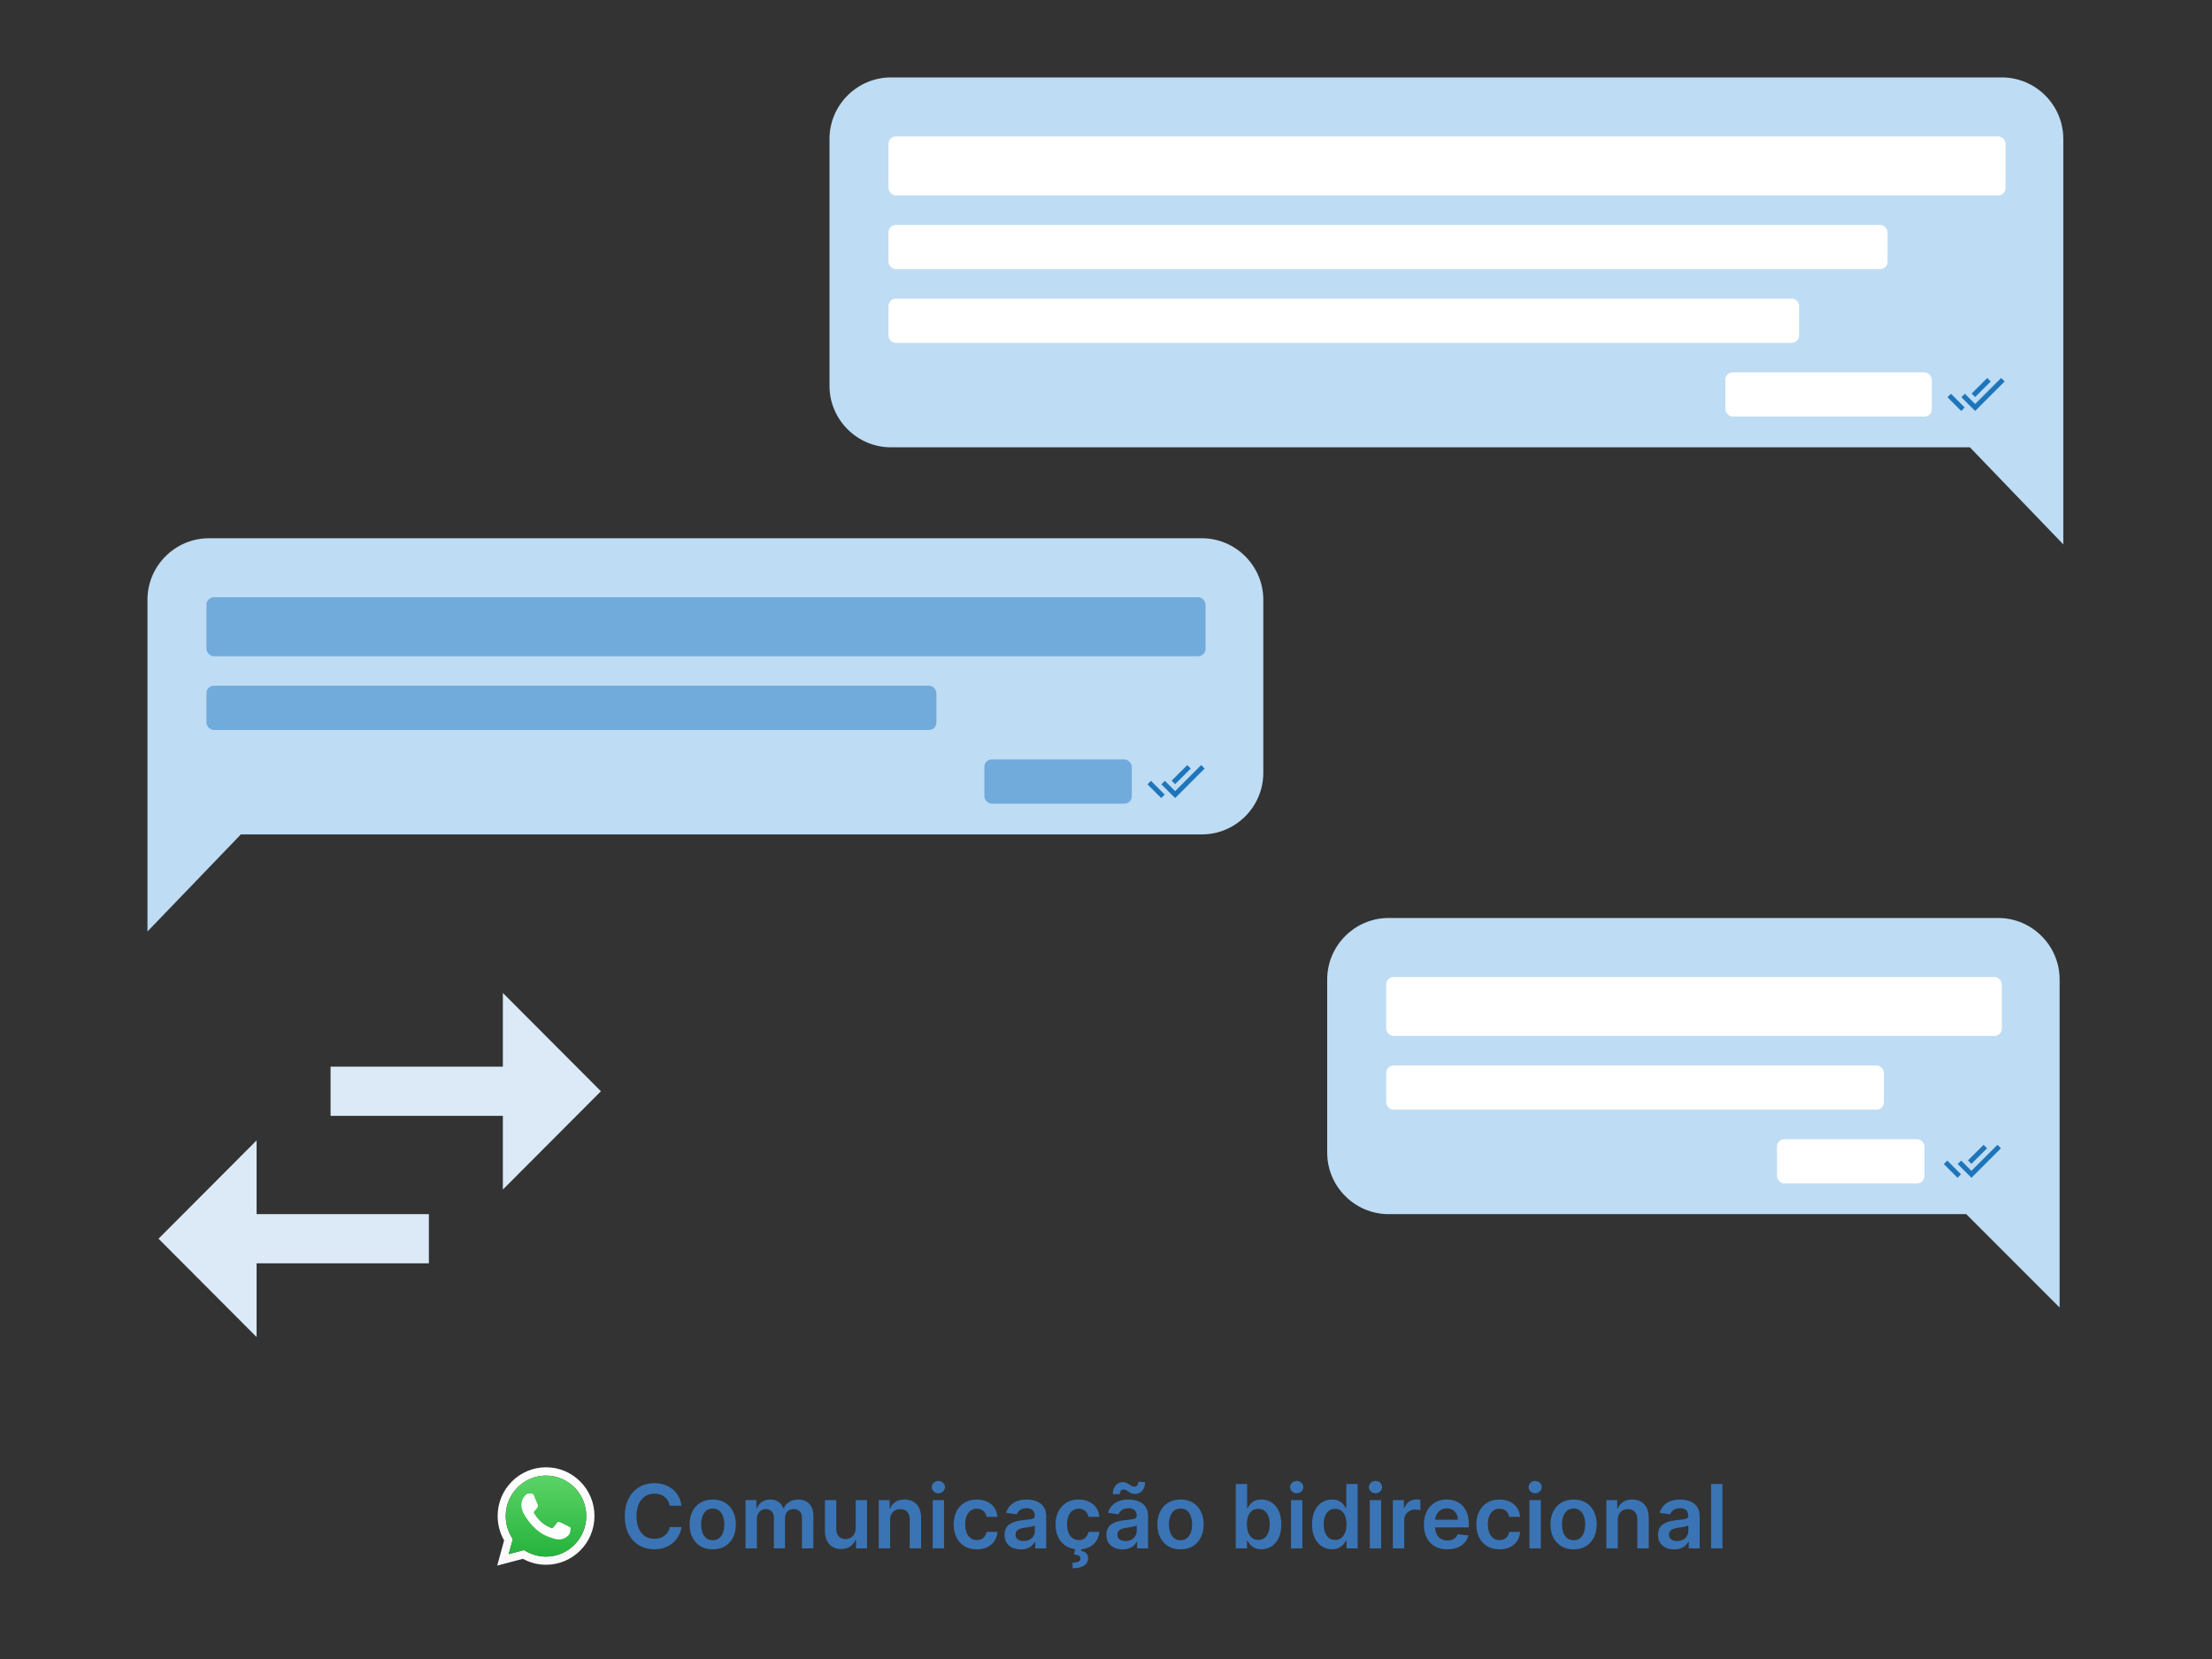 <svg width="600" height="450" viewBox="0 0 600 450" fill="none" xmlns="http://www.w3.org/2000/svg">
<rect x="0" y="0" width="600" height="450" fill="#333333" stroke="none"/>
<path d="M69.6 309.333L43 336L69.6 362.667V342.667H116.333V329.333H69.6V309.333ZM163 296L136.4 269.333V289.333H89.667V302.667H136.4V322.667L163 296Z" fill="#DBEAF6"/>
<path d="M241.666 21H542.999C552.166 21 559.666 28.5 559.666 37.667V147.667L534.333 121.333H241.666C232.499 121.333 224.999 113.833 224.999 104.667V37.667C224.999 28.5 232.499 21 241.666 21Z" fill="#BEDCF4"/>
<rect x="241" y="37" width="303" height="16" rx="2" fill="white"/>
<rect x="241" y="61" width="271" height="12" rx="2" fill="white"/>
<path d="M241 83C241 81.895 241.895 81 243 81H486C487.105 81 488 81.895 488 83V91C488 92.105 487.105 93 486 93H243C241.895 93 241 92.105 241 91V83Z" fill="white"/>
<rect x="468" y="101" width="56" height="12" rx="2" fill="white"/>
<path d="M539.977 103.47L539.037 102.53L534.81 106.757L535.75 107.697L539.977 103.47ZM542.803 102.53L535.75 109.583L532.963 106.803L532.023 107.743L535.75 111.47L543.75 103.47L542.803 102.53ZM528.25 107.743L531.977 111.47L532.917 110.53L529.197 106.803L528.25 107.743Z" fill="#1E75BA"/>
<path d="M326 146H56.667C47.5 146 40 153.5 40 162.667V252.667L65.333 226.333H326C335.167 226.333 342.667 218.833 342.667 209.667V162.667C342.667 153.5 335.167 146 326 146Z" fill="#BEDCF4"/>
<rect x="56" y="162" width="271" height="16" rx="2" fill="#70ABDB"/>
<rect x="56" y="186" width="198" height="12" rx="2" fill="#70ABDB"/>
<rect x="267" y="206" width="40" height="12" rx="2" fill="#70ABDB"/>
<path d="M322.977 208.47L322.037 207.53L317.81 211.757L318.75 212.697L322.977 208.47ZM325.803 207.53L318.75 214.583L315.963 211.803L315.023 212.743L318.75 216.47L326.75 208.47L325.803 207.53ZM311.25 212.743L314.977 216.47L315.917 215.53L312.197 211.803L311.25 212.743Z" fill="#1E75BA"/>
<path d="M376.666 249H541.999C551.166 249 558.666 256.5 558.666 265.667V354.667L533.333 329.333H376.666C367.499 329.333 359.999 321.833 359.999 312.667V265.667C359.999 256.5 367.499 249 376.666 249Z" fill="#BEDCF4"/>
<rect x="376" y="265" width="167" height="16" rx="2" fill="white"/>
<rect x="376" y="289" width="135" height="12" rx="2" fill="white"/>
<rect x="482" y="309" width="40" height="12" rx="2" fill="white"/>
<path d="M538.977 311.47L538.037 310.53L533.81 314.757L534.75 315.697L538.977 311.47ZM541.803 310.53L534.75 317.583L531.963 314.803L531.023 315.743L534.75 319.47L542.75 311.47L541.803 310.53ZM527.25 315.743L530.977 319.47L531.917 318.53L528.197 314.803L527.25 315.743Z" fill="#1E75BA"/>
<path d="M184.857 408.435H181.67C181.579 407.912 181.411 407.449 181.167 407.045C180.923 406.636 180.619 406.29 180.255 406.006C179.891 405.722 179.477 405.509 179.011 405.366C178.55 405.219 178.053 405.145 177.519 405.145C176.57 405.145 175.729 405.384 174.996 405.861C174.263 406.332 173.69 407.026 173.275 407.94C172.86 408.849 172.653 409.96 172.653 411.273C172.653 412.608 172.86 413.733 173.275 414.648C173.695 415.557 174.269 416.244 174.996 416.71C175.729 417.17 176.567 417.401 177.511 417.401C178.033 417.401 178.522 417.332 178.977 417.196C179.437 417.054 179.849 416.847 180.212 416.574C180.582 416.301 180.891 415.966 181.141 415.568C181.397 415.17 181.573 414.716 181.67 414.205L184.857 414.222C184.738 415.051 184.479 415.83 184.082 416.557C183.69 417.284 183.175 417.926 182.539 418.483C181.903 419.034 181.158 419.466 180.306 419.778C179.454 420.085 178.508 420.239 177.468 420.239C175.934 420.239 174.565 419.884 173.36 419.173C172.156 418.463 171.207 417.438 170.513 416.097C169.82 414.756 169.474 413.148 169.474 411.273C169.474 409.392 169.823 407.784 170.522 406.449C171.221 405.108 172.173 404.082 173.377 403.372C174.582 402.662 175.945 402.307 177.468 402.307C178.44 402.307 179.343 402.443 180.178 402.716C181.013 402.989 181.758 403.389 182.411 403.918C183.065 404.44 183.602 405.082 184.022 405.844C184.448 406.599 184.727 407.463 184.857 408.435ZM193.327 420.256C192.048 420.256 190.94 419.974 190.003 419.412C189.065 418.849 188.338 418.062 187.821 417.051C187.31 416.04 187.054 414.858 187.054 413.506C187.054 412.153 187.31 410.969 187.821 409.952C188.338 408.935 189.065 408.145 190.003 407.582C190.94 407.02 192.048 406.739 193.327 406.739C194.605 406.739 195.713 407.02 196.651 407.582C197.588 408.145 198.313 408.935 198.824 409.952C199.341 410.969 199.599 412.153 199.599 413.506C199.599 414.858 199.341 416.04 198.824 417.051C198.313 418.062 197.588 418.849 196.651 419.412C195.713 419.974 194.605 420.256 193.327 420.256ZM193.344 417.784C194.037 417.784 194.616 417.594 195.082 417.213C195.548 416.827 195.895 416.31 196.122 415.662C196.355 415.014 196.472 414.293 196.472 413.497C196.472 412.696 196.355 411.972 196.122 411.324C195.895 410.67 195.548 410.151 195.082 409.764C194.616 409.378 194.037 409.185 193.344 409.185C192.634 409.185 192.043 409.378 191.571 409.764C191.105 410.151 190.756 410.67 190.523 411.324C190.295 411.972 190.182 412.696 190.182 413.497C190.182 414.293 190.295 415.014 190.523 415.662C190.756 416.31 191.105 416.827 191.571 417.213C192.043 417.594 192.634 417.784 193.344 417.784ZM202.218 420V406.909H205.167V409.134H205.32C205.593 408.384 206.045 407.798 206.675 407.378C207.306 406.952 208.059 406.739 208.934 406.739C209.82 406.739 210.567 406.955 211.175 407.386C211.789 407.812 212.221 408.395 212.471 409.134H212.607C212.897 408.406 213.386 407.827 214.073 407.395C214.766 406.957 215.587 406.739 216.536 406.739C217.741 406.739 218.724 407.119 219.485 407.881C220.246 408.642 220.627 409.753 220.627 411.213V420H217.533V411.69C217.533 410.878 217.317 410.284 216.886 409.909C216.454 409.528 215.925 409.338 215.3 409.338C214.556 409.338 213.974 409.571 213.553 410.037C213.138 410.497 212.931 411.097 212.931 411.835V420H209.906V411.562C209.906 410.886 209.701 410.347 209.292 409.943C208.888 409.54 208.36 409.338 207.707 409.338C207.263 409.338 206.86 409.452 206.496 409.679C206.133 409.901 205.843 410.216 205.627 410.625C205.411 411.028 205.303 411.5 205.303 412.04V420H202.218ZM232.101 414.494V406.909H235.186V420H232.195V417.673H232.058C231.763 418.406 231.277 419.006 230.601 419.472C229.93 419.937 229.104 420.17 228.121 420.17C227.263 420.17 226.504 419.98 225.845 419.599C225.192 419.213 224.68 418.653 224.311 417.92C223.942 417.182 223.757 416.29 223.757 415.244V406.909H226.842V414.767C226.842 415.597 227.07 416.256 227.524 416.744C227.979 417.233 228.575 417.477 229.314 417.477C229.768 417.477 230.209 417.366 230.635 417.145C231.061 416.923 231.411 416.594 231.683 416.156C231.962 415.713 232.101 415.159 232.101 414.494ZM241.444 412.33V420H238.359V406.909H241.308V409.134H241.461C241.762 408.401 242.242 407.818 242.901 407.386C243.566 406.955 244.387 406.739 245.364 406.739C246.268 406.739 247.055 406.932 247.725 407.318C248.401 407.705 248.924 408.264 249.293 408.997C249.668 409.73 249.853 410.619 249.847 411.665V420H246.762V412.142C246.762 411.267 246.535 410.582 246.08 410.088C245.631 409.594 245.009 409.347 244.214 409.347C243.674 409.347 243.194 409.466 242.773 409.705C242.359 409.937 242.032 410.276 241.793 410.719C241.56 411.162 241.444 411.699 241.444 412.33ZM252.984 420V406.909H256.069V420H252.984ZM254.535 405.051C254.046 405.051 253.626 404.889 253.273 404.565C252.921 404.236 252.745 403.841 252.745 403.381C252.745 402.915 252.921 402.52 253.273 402.196C253.626 401.866 254.046 401.702 254.535 401.702C255.029 401.702 255.45 401.866 255.796 402.196C256.148 402.52 256.325 402.915 256.325 403.381C256.325 403.841 256.148 404.236 255.796 404.565C255.45 404.889 255.029 405.051 254.535 405.051ZM264.952 420.256C263.645 420.256 262.523 419.969 261.585 419.395C260.653 418.821 259.935 418.028 259.429 417.017C258.929 416 258.679 414.83 258.679 413.506C258.679 412.176 258.935 411.003 259.446 409.986C259.957 408.963 260.679 408.168 261.611 407.599C262.548 407.026 263.656 406.739 264.935 406.739C265.997 406.739 266.938 406.935 267.756 407.327C268.58 407.713 269.236 408.261 269.724 408.972C270.213 409.676 270.491 410.5 270.56 411.443H267.611C267.491 410.812 267.207 410.287 266.759 409.866C266.315 409.44 265.722 409.227 264.977 409.227C264.347 409.227 263.793 409.398 263.315 409.739C262.838 410.074 262.466 410.557 262.199 411.188C261.938 411.818 261.807 412.574 261.807 413.455C261.807 414.347 261.938 415.114 262.199 415.756C262.46 416.392 262.827 416.884 263.298 417.23C263.776 417.571 264.335 417.741 264.977 417.741C265.432 417.741 265.838 417.656 266.196 417.486C266.56 417.31 266.864 417.057 267.108 416.727C267.352 416.398 267.52 415.997 267.611 415.526H270.56C270.486 416.452 270.213 417.273 269.741 417.989C269.27 418.699 268.628 419.256 267.815 419.659C267.003 420.057 266.048 420.256 264.952 420.256ZM276.86 420.264C276.031 420.264 275.283 420.116 274.619 419.821C273.96 419.52 273.437 419.077 273.05 418.491C272.67 417.906 272.479 417.185 272.479 416.327C272.479 415.588 272.616 414.977 272.888 414.494C273.161 414.011 273.533 413.625 274.005 413.335C274.477 413.045 275.008 412.827 275.599 412.679C276.195 412.526 276.812 412.415 277.448 412.347C278.215 412.267 278.837 412.196 279.315 412.134C279.792 412.065 280.138 411.963 280.354 411.827C280.576 411.685 280.687 411.466 280.687 411.17V411.119C280.687 410.477 280.496 409.98 280.116 409.628C279.735 409.276 279.187 409.099 278.471 409.099C277.715 409.099 277.116 409.264 276.673 409.594C276.235 409.923 275.94 410.312 275.786 410.761L272.906 410.352C273.133 409.557 273.508 408.892 274.031 408.358C274.553 407.818 275.192 407.415 275.948 407.148C276.704 406.875 277.539 406.739 278.454 406.739C279.085 406.739 279.712 406.812 280.337 406.96C280.962 407.108 281.533 407.352 282.05 407.693C282.567 408.028 282.982 408.486 283.295 409.065C283.613 409.645 283.772 410.369 283.772 411.239V420H280.806V418.202H280.704C280.516 418.565 280.252 418.906 279.911 419.224C279.576 419.537 279.153 419.79 278.641 419.983C278.136 420.17 277.542 420.264 276.86 420.264ZM277.661 417.997C278.281 417.997 278.817 417.875 279.272 417.631C279.727 417.381 280.076 417.051 280.32 416.642C280.57 416.233 280.695 415.787 280.695 415.304V413.761C280.599 413.841 280.434 413.915 280.201 413.983C279.974 414.051 279.718 414.111 279.434 414.162C279.15 414.213 278.869 414.259 278.59 414.298C278.312 414.338 278.07 414.372 277.866 414.401C277.406 414.463 276.994 414.565 276.63 414.707C276.266 414.849 275.979 415.048 275.769 415.304C275.559 415.554 275.454 415.878 275.454 416.276C275.454 416.844 275.661 417.273 276.076 417.562C276.491 417.852 277.019 417.997 277.661 417.997ZM292.585 420.256C291.278 420.256 290.156 419.969 289.218 419.395C288.286 418.821 287.567 418.028 287.062 417.017C286.562 416 286.312 414.83 286.312 413.506C286.312 412.176 286.567 411.003 287.079 409.986C287.59 408.963 288.312 408.168 289.244 407.599C290.181 407.026 291.289 406.739 292.567 406.739C293.63 406.739 294.57 406.935 295.388 407.327C296.212 407.713 296.869 408.261 297.357 408.972C297.846 409.676 298.124 410.5 298.192 411.443H295.244C295.124 410.812 294.84 410.287 294.391 409.866C293.948 409.44 293.354 409.227 292.61 409.227C291.979 409.227 291.425 409.398 290.948 409.739C290.471 410.074 290.099 410.557 289.832 411.188C289.57 411.818 289.44 412.574 289.44 413.455C289.44 414.347 289.57 415.114 289.832 415.756C290.093 416.392 290.46 416.884 290.931 417.23C291.408 417.571 291.968 417.741 292.61 417.741C293.065 417.741 293.471 417.656 293.829 417.486C294.192 417.31 294.496 417.057 294.741 416.727C294.985 416.398 295.153 415.997 295.244 415.526H298.192C298.119 416.452 297.846 417.273 297.374 417.989C296.903 418.699 296.261 419.256 295.448 419.659C294.636 420.057 293.681 420.256 292.585 420.256ZM291.698 419.932H293.369L293.232 420.656C293.766 420.736 294.218 420.94 294.587 421.27C294.962 421.605 295.15 422.085 295.15 422.71C295.156 423.517 294.795 424.165 294.067 424.653C293.34 425.142 292.303 425.386 290.957 425.386L290.923 423.869C291.576 423.869 292.096 423.781 292.482 423.605C292.869 423.435 293.065 423.162 293.07 422.787C293.082 422.423 292.945 422.156 292.661 421.986C292.383 421.821 291.94 421.707 291.332 421.645L291.698 419.932ZM304.493 420.264C303.663 420.264 302.916 420.116 302.251 419.821C301.592 419.52 301.07 419.077 300.683 418.491C300.303 417.906 300.112 417.185 300.112 416.327C300.112 415.588 300.249 414.977 300.521 414.494C300.794 414.011 301.166 413.625 301.638 413.335C302.109 413.045 302.641 412.827 303.232 412.679C303.828 412.526 304.445 412.415 305.081 412.347C305.848 412.267 306.47 412.196 306.947 412.134C307.425 412.065 307.771 411.963 307.987 411.827C308.209 411.685 308.32 411.466 308.32 411.17V411.119C308.32 410.477 308.129 409.98 307.749 409.628C307.368 409.276 306.82 409.099 306.104 409.099C305.348 409.099 304.749 409.264 304.305 409.594C303.868 409.923 303.572 410.312 303.419 410.761L300.538 410.352C300.766 409.557 301.141 408.892 301.663 408.358C302.186 407.818 302.825 407.415 303.581 407.148C304.337 406.875 305.172 406.739 306.087 406.739C306.717 406.739 307.345 406.812 307.97 406.96C308.595 407.108 309.166 407.352 309.683 407.693C310.2 408.028 310.615 408.486 310.928 409.065C311.246 409.645 311.405 410.369 311.405 411.239V420H308.439V418.202H308.337C308.149 418.565 307.885 418.906 307.544 419.224C307.209 419.537 306.786 419.79 306.274 419.983C305.768 420.17 305.175 420.264 304.493 420.264ZM305.294 417.997C305.913 417.997 306.45 417.875 306.905 417.631C307.359 417.381 307.709 417.051 307.953 416.642C308.203 416.233 308.328 415.787 308.328 415.304V413.761C308.232 413.841 308.067 413.915 307.834 413.983C307.607 414.051 307.351 414.111 307.067 414.162C306.783 414.213 306.501 414.259 306.223 414.298C305.945 414.338 305.703 414.372 305.499 414.401C305.038 414.463 304.626 414.565 304.263 414.707C303.899 414.849 303.612 415.048 303.402 415.304C303.192 415.554 303.087 415.878 303.087 416.276C303.087 416.844 303.294 417.273 303.709 417.562C304.124 417.852 304.652 417.997 305.294 417.997ZM303.717 405.315L301.851 405.273C301.851 404.261 302.112 403.469 302.635 402.895C303.158 402.321 303.803 402.034 304.57 402.034C304.939 402.034 305.26 402.097 305.533 402.222C305.805 402.341 306.055 402.48 306.283 402.639C306.516 402.798 306.743 402.94 306.964 403.065C307.186 403.185 307.43 403.244 307.697 403.244C308.021 403.244 308.277 403.122 308.464 402.878C308.658 402.634 308.757 402.321 308.763 401.94L310.595 402.017C310.589 403.034 310.325 403.824 309.803 404.386C309.28 404.943 308.638 405.224 307.876 405.23C307.467 405.236 307.124 405.176 306.845 405.051C306.567 404.926 306.322 404.784 306.112 404.625C305.908 404.466 305.7 404.327 305.49 404.207C305.28 404.082 305.033 404.02 304.749 404.02C304.447 404.02 304.2 404.139 304.007 404.378C303.814 404.616 303.717 404.929 303.717 405.315ZM320.217 420.256C318.939 420.256 317.831 419.974 316.893 419.412C315.956 418.849 315.229 418.062 314.712 417.051C314.2 416.04 313.945 414.858 313.945 413.506C313.945 412.153 314.2 410.969 314.712 409.952C315.229 408.935 315.956 408.145 316.893 407.582C317.831 407.02 318.939 406.739 320.217 406.739C321.496 406.739 322.604 407.02 323.541 407.582C324.479 408.145 325.203 408.935 325.714 409.952C326.232 410.969 326.49 412.153 326.49 413.506C326.49 414.858 326.232 416.04 325.714 417.051C325.203 418.062 324.479 418.849 323.541 419.412C322.604 419.974 321.496 420.256 320.217 420.256ZM320.234 417.784C320.928 417.784 321.507 417.594 321.973 417.213C322.439 416.827 322.786 416.31 323.013 415.662C323.246 415.014 323.362 414.293 323.362 413.497C323.362 412.696 323.246 411.972 323.013 411.324C322.786 410.67 322.439 410.151 321.973 409.764C321.507 409.378 320.928 409.185 320.234 409.185C319.524 409.185 318.933 409.378 318.462 409.764C317.996 410.151 317.646 410.67 317.413 411.324C317.186 411.972 317.072 412.696 317.072 413.497C317.072 414.293 317.186 415.014 317.413 415.662C317.646 416.31 317.996 416.827 318.462 417.213C318.933 417.594 319.524 417.784 320.234 417.784ZM335.198 420V402.545H338.283V409.074H338.411C338.57 408.756 338.795 408.418 339.085 408.06C339.374 407.696 339.766 407.386 340.261 407.131C340.755 406.869 341.386 406.739 342.153 406.739C343.164 406.739 344.076 406.997 344.888 407.514C345.707 408.026 346.354 408.784 346.832 409.79C347.315 410.79 347.556 412.017 347.556 413.472C347.556 414.909 347.32 416.131 346.849 417.136C346.377 418.142 345.735 418.909 344.923 419.438C344.11 419.966 343.19 420.23 342.161 420.23C341.411 420.23 340.789 420.105 340.295 419.855C339.8 419.605 339.403 419.304 339.102 418.952C338.806 418.594 338.576 418.256 338.411 417.938H338.232V420H335.198ZM338.224 413.455C338.224 414.301 338.343 415.043 338.582 415.679C338.826 416.315 339.175 416.812 339.63 417.17C340.09 417.523 340.647 417.699 341.3 417.699C341.982 417.699 342.553 417.517 343.013 417.153C343.474 416.784 343.82 416.281 344.053 415.645C344.292 415.003 344.411 414.273 344.411 413.455C344.411 412.642 344.295 411.92 344.062 411.29C343.829 410.659 343.482 410.165 343.022 409.807C342.562 409.449 341.988 409.27 341.3 409.27C340.641 409.27 340.082 409.443 339.621 409.79C339.161 410.136 338.812 410.622 338.573 411.247C338.34 411.872 338.224 412.608 338.224 413.455ZM350.179 420V406.909H353.264V420H350.179ZM351.73 405.051C351.241 405.051 350.821 404.889 350.469 404.565C350.116 404.236 349.94 403.841 349.94 403.381C349.94 402.915 350.116 402.52 350.469 402.196C350.821 401.866 351.241 401.702 351.73 401.702C352.224 401.702 352.645 401.866 352.991 402.196C353.344 402.52 353.52 402.915 353.52 403.381C353.52 403.841 353.344 404.236 352.991 404.565C352.645 404.889 352.224 405.051 351.73 405.051ZM361.295 420.23C360.266 420.23 359.346 419.966 358.533 419.438C357.721 418.909 357.079 418.142 356.607 417.136C356.136 416.131 355.9 414.909 355.9 413.472C355.9 412.017 356.138 410.79 356.616 409.79C357.099 408.784 357.749 408.026 358.567 407.514C359.386 406.997 360.298 406.739 361.303 406.739C362.07 406.739 362.701 406.869 363.195 407.131C363.69 407.386 364.082 407.696 364.371 408.06C364.661 408.418 364.886 408.756 365.045 409.074H365.173V402.545H368.266V420H365.232V417.938H365.045C364.886 418.256 364.656 418.594 364.354 418.952C364.053 419.304 363.656 419.605 363.161 419.855C362.667 420.105 362.045 420.23 361.295 420.23ZM362.156 417.699C362.809 417.699 363.366 417.523 363.826 417.17C364.286 416.812 364.636 416.315 364.874 415.679C365.113 415.043 365.232 414.301 365.232 413.455C365.232 412.608 365.113 411.872 364.874 411.247C364.641 410.622 364.295 410.136 363.835 409.79C363.38 409.443 362.82 409.27 362.156 409.27C361.468 409.27 360.894 409.449 360.434 409.807C359.974 410.165 359.627 410.659 359.394 411.29C359.161 411.92 359.045 412.642 359.045 413.455C359.045 414.273 359.161 415.003 359.394 415.645C359.633 416.281 359.982 416.784 360.442 417.153C360.908 417.517 361.479 417.699 362.156 417.699ZM371.554 420V406.909H374.639V420H371.554ZM373.105 405.051C372.616 405.051 372.196 404.889 371.844 404.565C371.491 404.236 371.315 403.841 371.315 403.381C371.315 402.915 371.491 402.52 371.844 402.196C372.196 401.866 372.616 401.702 373.105 401.702C373.599 401.702 374.02 401.866 374.366 402.196C374.719 402.52 374.895 402.915 374.895 403.381C374.895 403.841 374.719 404.236 374.366 404.565C374.02 404.889 373.599 405.051 373.105 405.051ZM377.812 420V406.909H380.803V409.091H380.94C381.178 408.335 381.587 407.753 382.167 407.344C382.752 406.929 383.42 406.722 384.17 406.722C384.34 406.722 384.531 406.73 384.741 406.747C384.957 406.759 385.136 406.778 385.278 406.807V409.645C385.147 409.599 384.94 409.56 384.656 409.526C384.377 409.486 384.107 409.466 383.846 409.466C383.283 409.466 382.778 409.588 382.329 409.832C381.886 410.071 381.536 410.403 381.281 410.83C381.025 411.256 380.897 411.747 380.897 412.304V420H377.812ZM392.584 420.256C391.271 420.256 390.138 419.983 389.183 419.438C388.234 418.886 387.504 418.108 386.993 417.102C386.482 416.091 386.226 414.901 386.226 413.531C386.226 412.185 386.482 411.003 386.993 409.986C387.51 408.963 388.232 408.168 389.158 407.599C390.084 407.026 391.172 406.739 392.422 406.739C393.229 406.739 393.99 406.869 394.706 407.131C395.428 407.386 396.064 407.784 396.615 408.324C397.172 408.864 397.609 409.551 397.928 410.386C398.246 411.216 398.405 412.205 398.405 413.352V414.298H387.675V412.219H395.447C395.442 411.628 395.314 411.102 395.064 410.642C394.814 410.176 394.464 409.81 394.016 409.543C393.572 409.276 393.055 409.142 392.464 409.142C391.834 409.142 391.28 409.295 390.803 409.602C390.325 409.903 389.953 410.301 389.686 410.795C389.425 411.284 389.291 411.821 389.286 412.406V414.222C389.286 414.983 389.425 415.636 389.703 416.182C389.982 416.722 390.371 417.136 390.871 417.426C391.371 417.71 391.956 417.852 392.626 417.852C393.075 417.852 393.482 417.79 393.845 417.665C394.209 417.534 394.524 417.344 394.791 417.094C395.058 416.844 395.26 416.534 395.396 416.165L398.277 416.489C398.095 417.25 397.749 417.915 397.237 418.483C396.732 419.045 396.084 419.483 395.294 419.795C394.504 420.102 393.601 420.256 392.584 420.256ZM406.725 420.256C405.418 420.256 404.296 419.969 403.359 419.395C402.427 418.821 401.708 418.028 401.202 417.017C400.702 416 400.452 414.83 400.452 413.506C400.452 412.176 400.708 411.003 401.219 409.986C401.731 408.963 402.452 408.168 403.384 407.599C404.322 407.026 405.43 406.739 406.708 406.739C407.771 406.739 408.711 406.935 409.529 407.327C410.353 407.713 411.009 408.261 411.498 408.972C411.987 409.676 412.265 410.5 412.333 411.443H409.384C409.265 410.812 408.981 410.287 408.532 409.866C408.089 409.44 407.495 409.227 406.751 409.227C406.12 409.227 405.566 409.398 405.089 409.739C404.612 410.074 404.239 410.557 403.972 411.188C403.711 411.818 403.58 412.574 403.58 413.455C403.58 414.347 403.711 415.114 403.972 415.756C404.234 416.392 404.6 416.884 405.072 417.23C405.549 417.571 406.109 417.741 406.751 417.741C407.205 417.741 407.612 417.656 407.969 417.486C408.333 417.31 408.637 417.057 408.881 416.727C409.126 416.398 409.293 415.997 409.384 415.526H412.333C412.259 416.452 411.987 417.273 411.515 417.989C411.043 418.699 410.401 419.256 409.589 419.659C408.776 420.057 407.822 420.256 406.725 420.256ZM414.866 420V406.909H417.952V420H414.866ZM416.418 405.051C415.929 405.051 415.509 404.889 415.156 404.565C414.804 404.236 414.628 403.841 414.628 403.381C414.628 402.915 414.804 402.52 415.156 402.196C415.509 401.866 415.929 401.702 416.418 401.702C416.912 401.702 417.332 401.866 417.679 402.196C418.031 402.52 418.207 402.915 418.207 403.381C418.207 403.841 418.031 404.236 417.679 404.565C417.332 404.889 416.912 405.051 416.418 405.051ZM426.835 420.256C425.556 420.256 424.448 419.974 423.511 419.412C422.573 418.849 421.846 418.062 421.329 417.051C420.817 416.04 420.562 414.858 420.562 413.506C420.562 412.153 420.817 410.969 421.329 409.952C421.846 408.935 422.573 408.145 423.511 407.582C424.448 407.02 425.556 406.739 426.835 406.739C428.113 406.739 429.221 407.02 430.158 407.582C431.096 408.145 431.82 408.935 432.332 409.952C432.849 410.969 433.107 412.153 433.107 413.506C433.107 414.858 432.849 416.04 432.332 417.051C431.82 418.062 431.096 418.849 430.158 419.412C429.221 419.974 428.113 420.256 426.835 420.256ZM426.852 417.784C427.545 417.784 428.124 417.594 428.59 417.213C429.056 416.827 429.403 416.31 429.63 415.662C429.863 415.014 429.979 414.293 429.979 413.497C429.979 412.696 429.863 411.972 429.63 411.324C429.403 410.67 429.056 410.151 428.59 409.764C428.124 409.378 427.545 409.185 426.852 409.185C426.141 409.185 425.55 409.378 425.079 409.764C424.613 410.151 424.263 410.67 424.031 411.324C423.803 411.972 423.69 412.696 423.69 413.497C423.69 414.293 423.803 415.014 424.031 415.662C424.263 416.31 424.613 416.827 425.079 417.213C425.55 417.594 426.141 417.784 426.852 417.784ZM438.811 412.33V420H435.726V406.909H438.675V409.134H438.828C439.129 408.401 439.609 407.818 440.268 407.386C440.933 406.955 441.754 406.739 442.732 406.739C443.635 406.739 444.422 406.932 445.092 407.318C445.768 407.705 446.291 408.264 446.661 408.997C447.036 409.73 447.22 410.619 447.214 411.665V420H444.129V412.142C444.129 411.267 443.902 410.582 443.447 410.088C442.999 409.594 442.376 409.347 441.581 409.347C441.041 409.347 440.561 409.466 440.141 409.705C439.726 409.937 439.399 410.276 439.161 410.719C438.928 411.162 438.811 411.699 438.811 412.33ZM454.118 420.264C453.288 420.264 452.541 420.116 451.876 419.821C451.217 419.52 450.695 419.077 450.308 418.491C449.928 417.906 449.737 417.185 449.737 416.327C449.737 415.588 449.874 414.977 450.146 414.494C450.419 414.011 450.791 413.625 451.263 413.335C451.734 413.045 452.266 412.827 452.857 412.679C453.453 412.526 454.07 412.415 454.706 412.347C455.473 412.267 456.095 412.196 456.572 412.134C457.05 412.065 457.396 411.963 457.612 411.827C457.834 411.685 457.945 411.466 457.945 411.17V411.119C457.945 410.477 457.754 409.98 457.374 409.628C456.993 409.276 456.445 409.099 455.729 409.099C454.973 409.099 454.374 409.264 453.93 409.594C453.493 409.923 453.197 410.312 453.044 410.761L450.163 410.352C450.391 409.557 450.766 408.892 451.288 408.358C451.811 407.818 452.45 407.415 453.206 407.148C453.962 406.875 454.797 406.739 455.712 406.739C456.342 406.739 456.97 406.812 457.595 406.96C458.22 407.108 458.791 407.352 459.308 407.693C459.825 408.028 460.24 408.486 460.553 409.065C460.871 409.645 461.03 410.369 461.03 411.239V420H458.064V418.202H457.962C457.774 418.565 457.51 418.906 457.169 419.224C456.834 419.537 456.411 419.79 455.899 419.983C455.393 420.17 454.8 420.264 454.118 420.264ZM454.919 417.997C455.538 417.997 456.075 417.875 456.53 417.631C456.984 417.381 457.334 417.051 457.578 416.642C457.828 416.233 457.953 415.787 457.953 415.304V413.761C457.857 413.841 457.692 413.915 457.459 413.983C457.232 414.051 456.976 414.111 456.692 414.162C456.408 414.213 456.126 414.259 455.848 414.298C455.57 414.338 455.328 414.372 455.124 414.401C454.663 414.463 454.251 414.565 453.888 414.707C453.524 414.849 453.237 415.048 453.027 415.304C452.817 415.554 452.712 415.878 452.712 416.276C452.712 416.844 452.919 417.273 453.334 417.562C453.749 417.852 454.277 417.997 454.919 417.997ZM467.217 402.545V420H464.132V402.545H467.217Z" fill="#3A74B5"/>
<path fill-rule="evenodd" clip-rule="evenodd" d="M136.738 417.825L134.867 424.667L141.841 422.825C143.763 423.886 145.923 424.441 148.119 424.438C155.359 424.438 161.25 418.51 161.25 411.225C161.25 407.691 159.887 404.371 157.403 401.871C154.918 399.371 151.619 398 148.106 398C140.865 398 134.974 403.927 134.988 411.225C134.984 413.54 135.588 415.816 136.738 417.825ZM142.549 420.688L142.148 420.446L142.147 420.447L137.993 421.549L139.102 417.49L138.848 417.073C137.752 415.326 137.177 413.296 137.177 411.226C137.177 405.178 142.08 400.245 148.105 400.245C151.017 400.245 153.769 401.401 155.828 403.47C157.885 405.54 159.02 408.309 159.02 411.239C159.02 417.287 154.117 422.22 148.106 422.22C146.15 422.219 144.23 421.69 142.549 420.688Z" fill="url(#paint0_linear_6449_43271)"/>
<path d="M142.151 420.446L142.551 420.688C144.232 421.689 146.152 422.219 148.109 422.22C154.12 422.22 159.022 417.287 159.022 411.239C159.022 408.309 157.887 405.54 155.83 403.47C153.771 401.401 151.019 400.245 148.107 400.245C142.082 400.245 137.18 405.178 137.18 411.226C137.18 413.296 137.754 415.326 138.85 417.073L139.104 417.49L137.995 421.549L142.149 420.447L142.151 420.446Z" fill="url(#paint1_linear_6449_43271)"/>
<path fill-rule="evenodd" clip-rule="evenodd" d="M144.834 405.688C144.594 405.137 144.326 405.123 144.099 405.123C143.899 405.11 143.685 405.11 143.458 405.11C143.244 405.11 142.884 405.19 142.577 405.526C142.269 405.862 141.428 406.656 141.428 408.282C141.428 409.908 142.604 411.481 142.764 411.696C142.924 411.911 145.035 415.352 148.374 416.683C151.152 417.785 151.714 417.57 152.315 417.502C152.916 417.435 154.252 416.71 154.532 415.929C154.799 415.164 154.799 414.492 154.719 414.357C154.639 414.223 154.412 414.142 154.091 413.968C153.757 413.806 152.154 413 151.847 412.892C151.54 412.784 151.326 412.731 151.112 413.053C150.899 413.389 150.271 414.129 150.07 414.343C149.883 414.559 149.683 414.586 149.363 414.424C149.028 414.264 147.974 413.914 146.717 412.784C145.743 411.911 145.088 410.822 144.888 410.5C144.701 410.164 144.861 409.989 145.035 409.828C145.181 409.68 145.369 409.438 145.529 409.25C145.689 409.061 145.742 408.914 145.863 408.698C145.97 408.484 145.916 408.282 145.836 408.121C145.756 407.973 145.128 406.347 144.834 405.688Z" fill="white"/>
<defs>
<linearGradient id="paint0_linear_6449_43271" x1="148.056" y1="424.67" x2="148.056" y2="398.004" gradientUnits="userSpaceOnUse">
<stop stop-color="#F9F9F9"/>
<stop offset="1" stop-color="white"/>
</linearGradient>
<linearGradient id="paint1_linear_6449_43271" x1="148.058" y1="424.208" x2="148.058" y2="398.465" gradientUnits="userSpaceOnUse">
<stop stop-color="#20B038"/>
<stop offset="1" stop-color="#60D66A"/>
</linearGradient>
</defs>
</svg>
